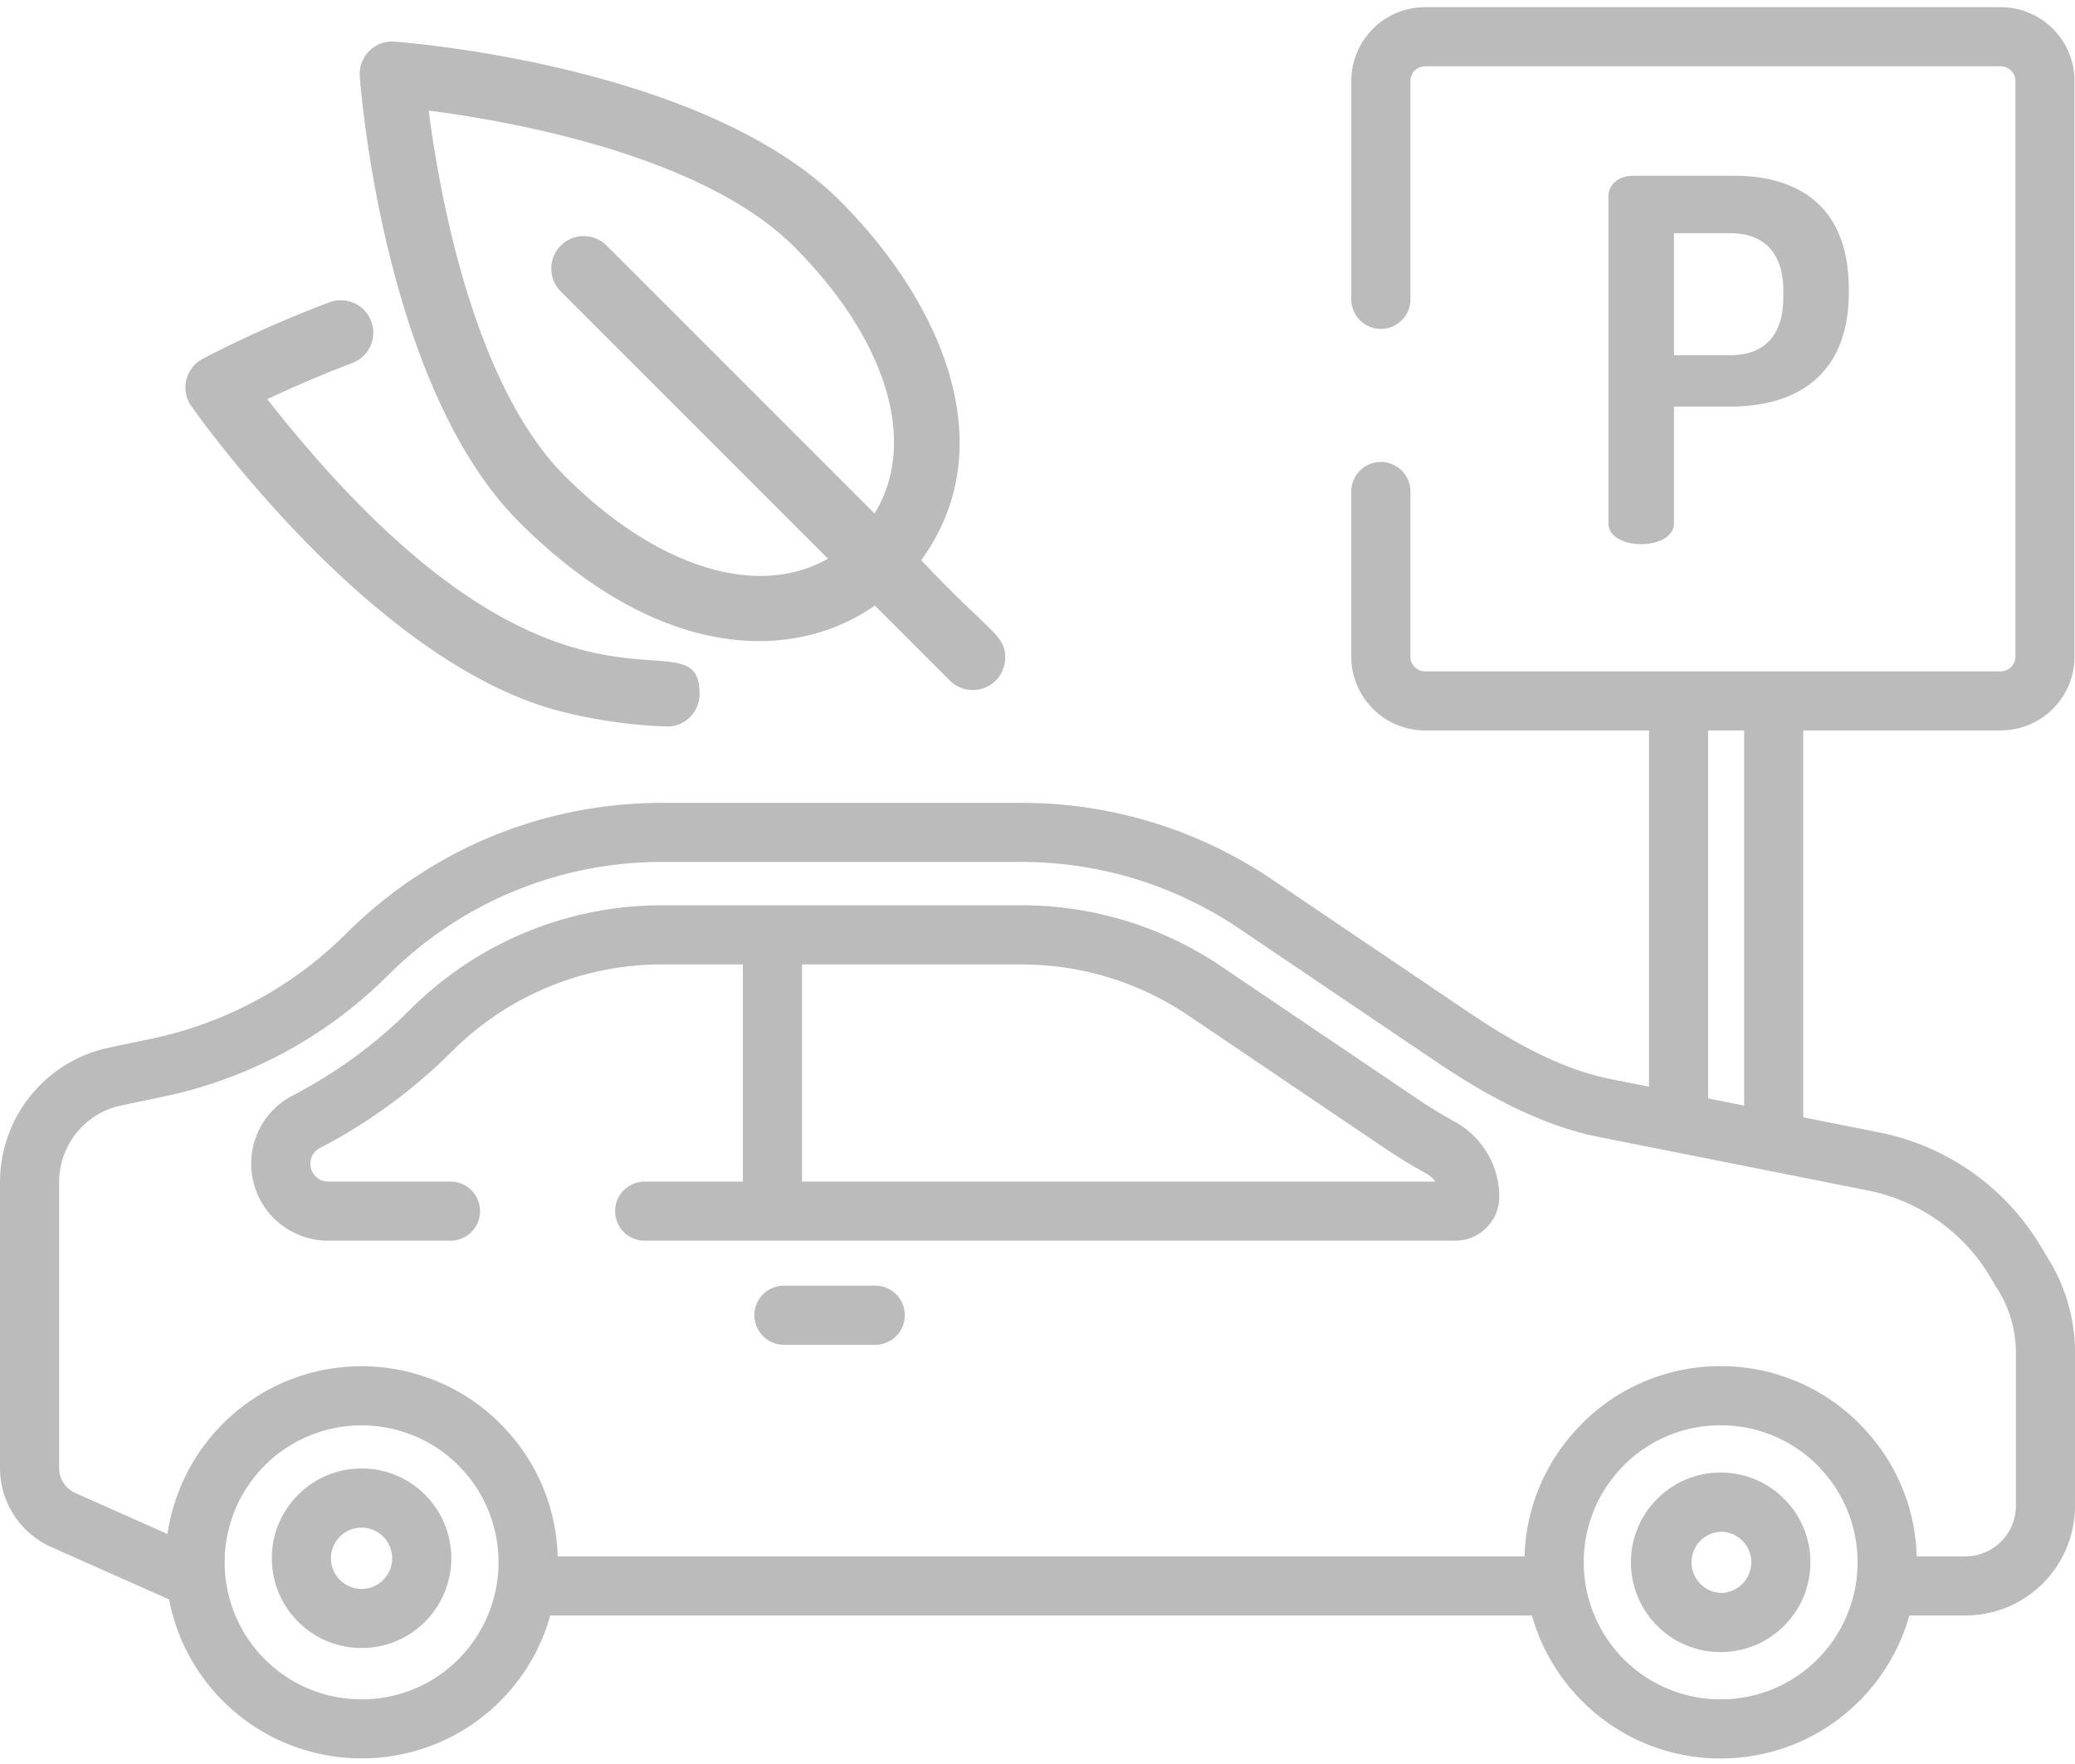 <svg width="80" height="68" fill="none" xmlns="http://www.w3.org/2000/svg"><path d="M33.745 49.56h-3.52a1.14 1.14 0 000 2.28h3.52a1.14 1.14 0 000-2.28z" fill="#BBB"/><path d="M79.017 48.604l-.36-.598a9.38 9.38 0 00-6.192-4.35l-2.942-.584V28.157h7.614a2.846 2.846 0 002.844-2.843V3.119A2.846 2.846 0 0077.137.276H54.942a2.846 2.846 0 00-2.843 2.843v8.42a1.14 1.14 0 102.28 0v-8.42c0-.31.252-.563.563-.563h22.196c.31 0 .564.253.564.563v22.196a.565.565 0 01-.564.564H54.942a.564.564 0 01-.564-.564v-6.367a1.14 1.14 0 10-2.28 0v6.367a2.846 2.846 0 002.844 2.843h8.634V41.89l-1.512-.3c-2.088-.416-4.123-1.676-5.472-2.587l-7.538-5.093a17.22 17.22 0 00-9.674-2.961H25.544c-4.604 0-8.936 1.79-12.197 5.039a14.966 14.966 0 01-7.513 4.055l-1.636.343A5.303 5.303 0 000 45.553v11.038c0 1.316.777 2.513 1.98 3.047l4.54 2.018a7.518 7.518 0 002.075 3.915 7.537 7.537 0 005.346 2.211 7.537 7.537 0 007.274-5.506h37.85a7.512 7.512 0 001.927 3.295 7.512 7.512 0 005.346 2.215c2.02 0 3.918-.787 5.347-2.215a7.512 7.512 0 001.927-3.295h2.162A4.23 4.23 0 0080 58.05v-5.91c0-1.247-.34-2.47-.983-3.536zM65.856 28.158h1.388v14.46l-1.388-.276V28.158zM17.676 63.96a5.247 5.247 0 01-3.735 1.547c-1.41 0-2.737-.55-3.734-1.547a5.29 5.29 0 01-1.07-5.928l.021-.047a5.186 5.186 0 01.425-.74c.026-.038.051-.076.078-.112.03-.043.062-.084.094-.125l.074-.096c.038-.047.077-.092.116-.137.022-.026.044-.053.067-.078a5.34 5.34 0 01.18-.19l.015-.016c.011-.012.024-.023.036-.034a3.7 3.7 0 01.158-.15c.014-.014.029-.025.043-.038.053-.047.107-.094.162-.139l.015-.012a5.291 5.291 0 016.648.006l.007.005c.058.048.116.099.174.15l.03.026a5.299 5.299 0 01.395.397l.082.096.1.118a5.382 5.382 0 01.284.388l.02.03a5.29 5.29 0 01-.685 6.626zm52.397 0a5.247 5.247 0 01-3.735 1.547c-1.41 0-2.737-.55-3.734-1.547a5.29 5.29 0 01-.685-6.627l.019-.029a5.133 5.133 0 01.383-.505l.083-.097a5.246 5.246 0 013.934-1.758 5.247 5.247 0 013.934 1.758l.083.096a5.218 5.218 0 01.204.254l.057.077c.042.058.083.116.122.175l.02.03a5.29 5.29 0 01-.685 6.626zm7.648-5.91a1.949 1.949 0 01-1.947 1.947h-1.877a7.466 7.466 0 00-1.678-4.523l-.02-.026a8.029 8.029 0 00-.201-.234l-.052-.06a7.507 7.507 0 00-.224-.235l-.038-.04a7.514 7.514 0 00-5.346-2.215 7.508 7.508 0 00-5.346 2.214l-.038.04a7.911 7.911 0 00-.224.236l-.05.058a7.755 7.755 0 00-.203.236l-.019.025a7.467 7.467 0 00-1.68 4.524H21.501a7.467 7.467 0 00-1.684-4.53l-.014-.018a7.634 7.634 0 00-.213-.248l-.04-.045a7.575 7.575 0 00-1.448-1.244 7.555 7.555 0 00-4.16-1.244 7.538 7.538 0 00-5.592 2.47 7.984 7.984 0 00-.47.57l-.05.065a7.522 7.522 0 00-.397.604l-.01.017a7.47 7.47 0 00-.173.31l-.004.008a7.513 7.513 0 00-.787 2.422l-3.552-1.578a1.057 1.057 0 01-.627-.965V45.553a3.015 3.015 0 012.386-2.937l1.636-.343a17.24 17.24 0 008.654-4.672 14.907 14.907 0 0110.588-4.374H39.38c3.005 0 5.909.89 8.398 2.57l7.538 5.093c1.513 1.022 3.812 2.438 6.304 2.934l10.401 2.068a7.097 7.097 0 014.684 3.29l.36.598a4.57 4.57 0 01.656 2.36v5.91z" fill="#BBB"/><path d="M66.87 6.775h-3.905c-.583 0-.952.37-.952.777V20.18c0 .525.622.797 1.263.797.622 0 1.263-.272 1.263-.797v-4.507h2.176c2.564 0 4.565-1.224 4.565-4.41v-.117c0-3.186-1.942-4.37-4.41-4.37zm1.885 4.682c0 1.516-.777 2.234-2.04 2.234h-2.176V8.99h2.176c1.263 0 2.04.719 2.04 2.234v.233zm-12.674 31.78c-.493-.271-.98-.569-1.446-.884l-7.538-5.092a13.737 13.737 0 00-7.717-2.363H25.544a13.7 13.7 0 00-9.73 4.02 18.469 18.469 0 01-4.53 3.313 2.955 2.955 0 00-1.599 2.631 2.969 2.969 0 002.966 2.966h4.717a1.14 1.14 0 000-2.28h-4.717a.687.687 0 01-.686-.686c0-.256.141-.49.37-.608a20.746 20.746 0 005.087-3.721 11.434 11.434 0 018.122-3.355h3.097v8.37h-3.786a1.14 1.14 0 000 2.28h31.25c.936 0 1.699-.762 1.699-1.7 0-1.199-.66-2.307-1.723-2.891zm-25.16 2.312v-8.371h8.459c2.304 0 4.532.682 6.441 1.972l7.539 5.092c.523.354 1.07.688 1.623.992.144.08.264.188.354.315H30.921zM16.388 57.622a3.438 3.438 0 00-2.447-1.013c-.924 0-1.793.36-2.446 1.013a3.438 3.438 0 00-1.014 2.447c0 .924.36 1.793 1.014 2.447a3.438 3.438 0 002.446 1.013c.925 0 1.793-.36 2.447-1.014a3.464 3.464 0 000-4.893zm-1.612 3.282c-.223.223-.52.346-.835.346-.315 0-.612-.123-.835-.346a1.173 1.173 0 01-.346-.835c0-.316.123-.612.346-.835.223-.223.52-.346.835-.346a1.182 1.182 0 01.835 2.016zm54.009-3.125a3.437 3.437 0 00-2.447-1.014c-.924 0-1.793.36-2.447 1.014a3.464 3.464 0 000 4.893 3.437 3.437 0 002.447 1.013c.924 0 1.793-.36 2.447-1.013a3.437 3.437 0 001.013-2.447c0-.924-.36-1.793-1.013-2.446zm-1.612 3.281c-.223.223-.52.346-.835.346a1.182 1.182 0 010-2.361c.315 0 .612.122.835.346.223.223.346.519.346.834 0 .316-.123.612-.346.835zM33.73 23.344l2.892 2.892a1.251 1.251 0 002.134-.884c0-.89-.622-.98-3.24-3.758 3.208-4.402.767-9.951-3.13-13.849-5.212-5.212-16.691-6.104-17.177-6.14a1.25 1.25 0 00-1.338 1.337c.035.486.928 11.965 6.14 17.177 5.307 5.308 10.487 5.476 13.719 3.225zM16.528 4.262c3.173.41 10.554 1.715 14.09 5.251 3.619 3.619 4.765 7.59 3.099 10.282L23.389 9.467a1.25 1.25 0 00-1.768 1.768l10.301 10.3c-2.689 1.544-6.587.373-10.144-3.184-3.534-3.535-4.84-10.916-5.25-14.089z" fill="#BBB"/><path d="M26.972 26.755c0-3.476-5.398 2.996-16.668-11.368a47.476 47.476 0 013.281-1.394 1.25 1.25 0 10-.888-2.337 45.294 45.294 0 00-4.89 2.179 1.25 1.25 0 00-.432 1.818c.288.41 7.138 10.086 14.437 11.818 1.27.308 2.568.488 3.874.534a1.247 1.247 0 001.188-.763 1.25 1.25 0 00.098-.487z" fill="#BBB"/></svg>